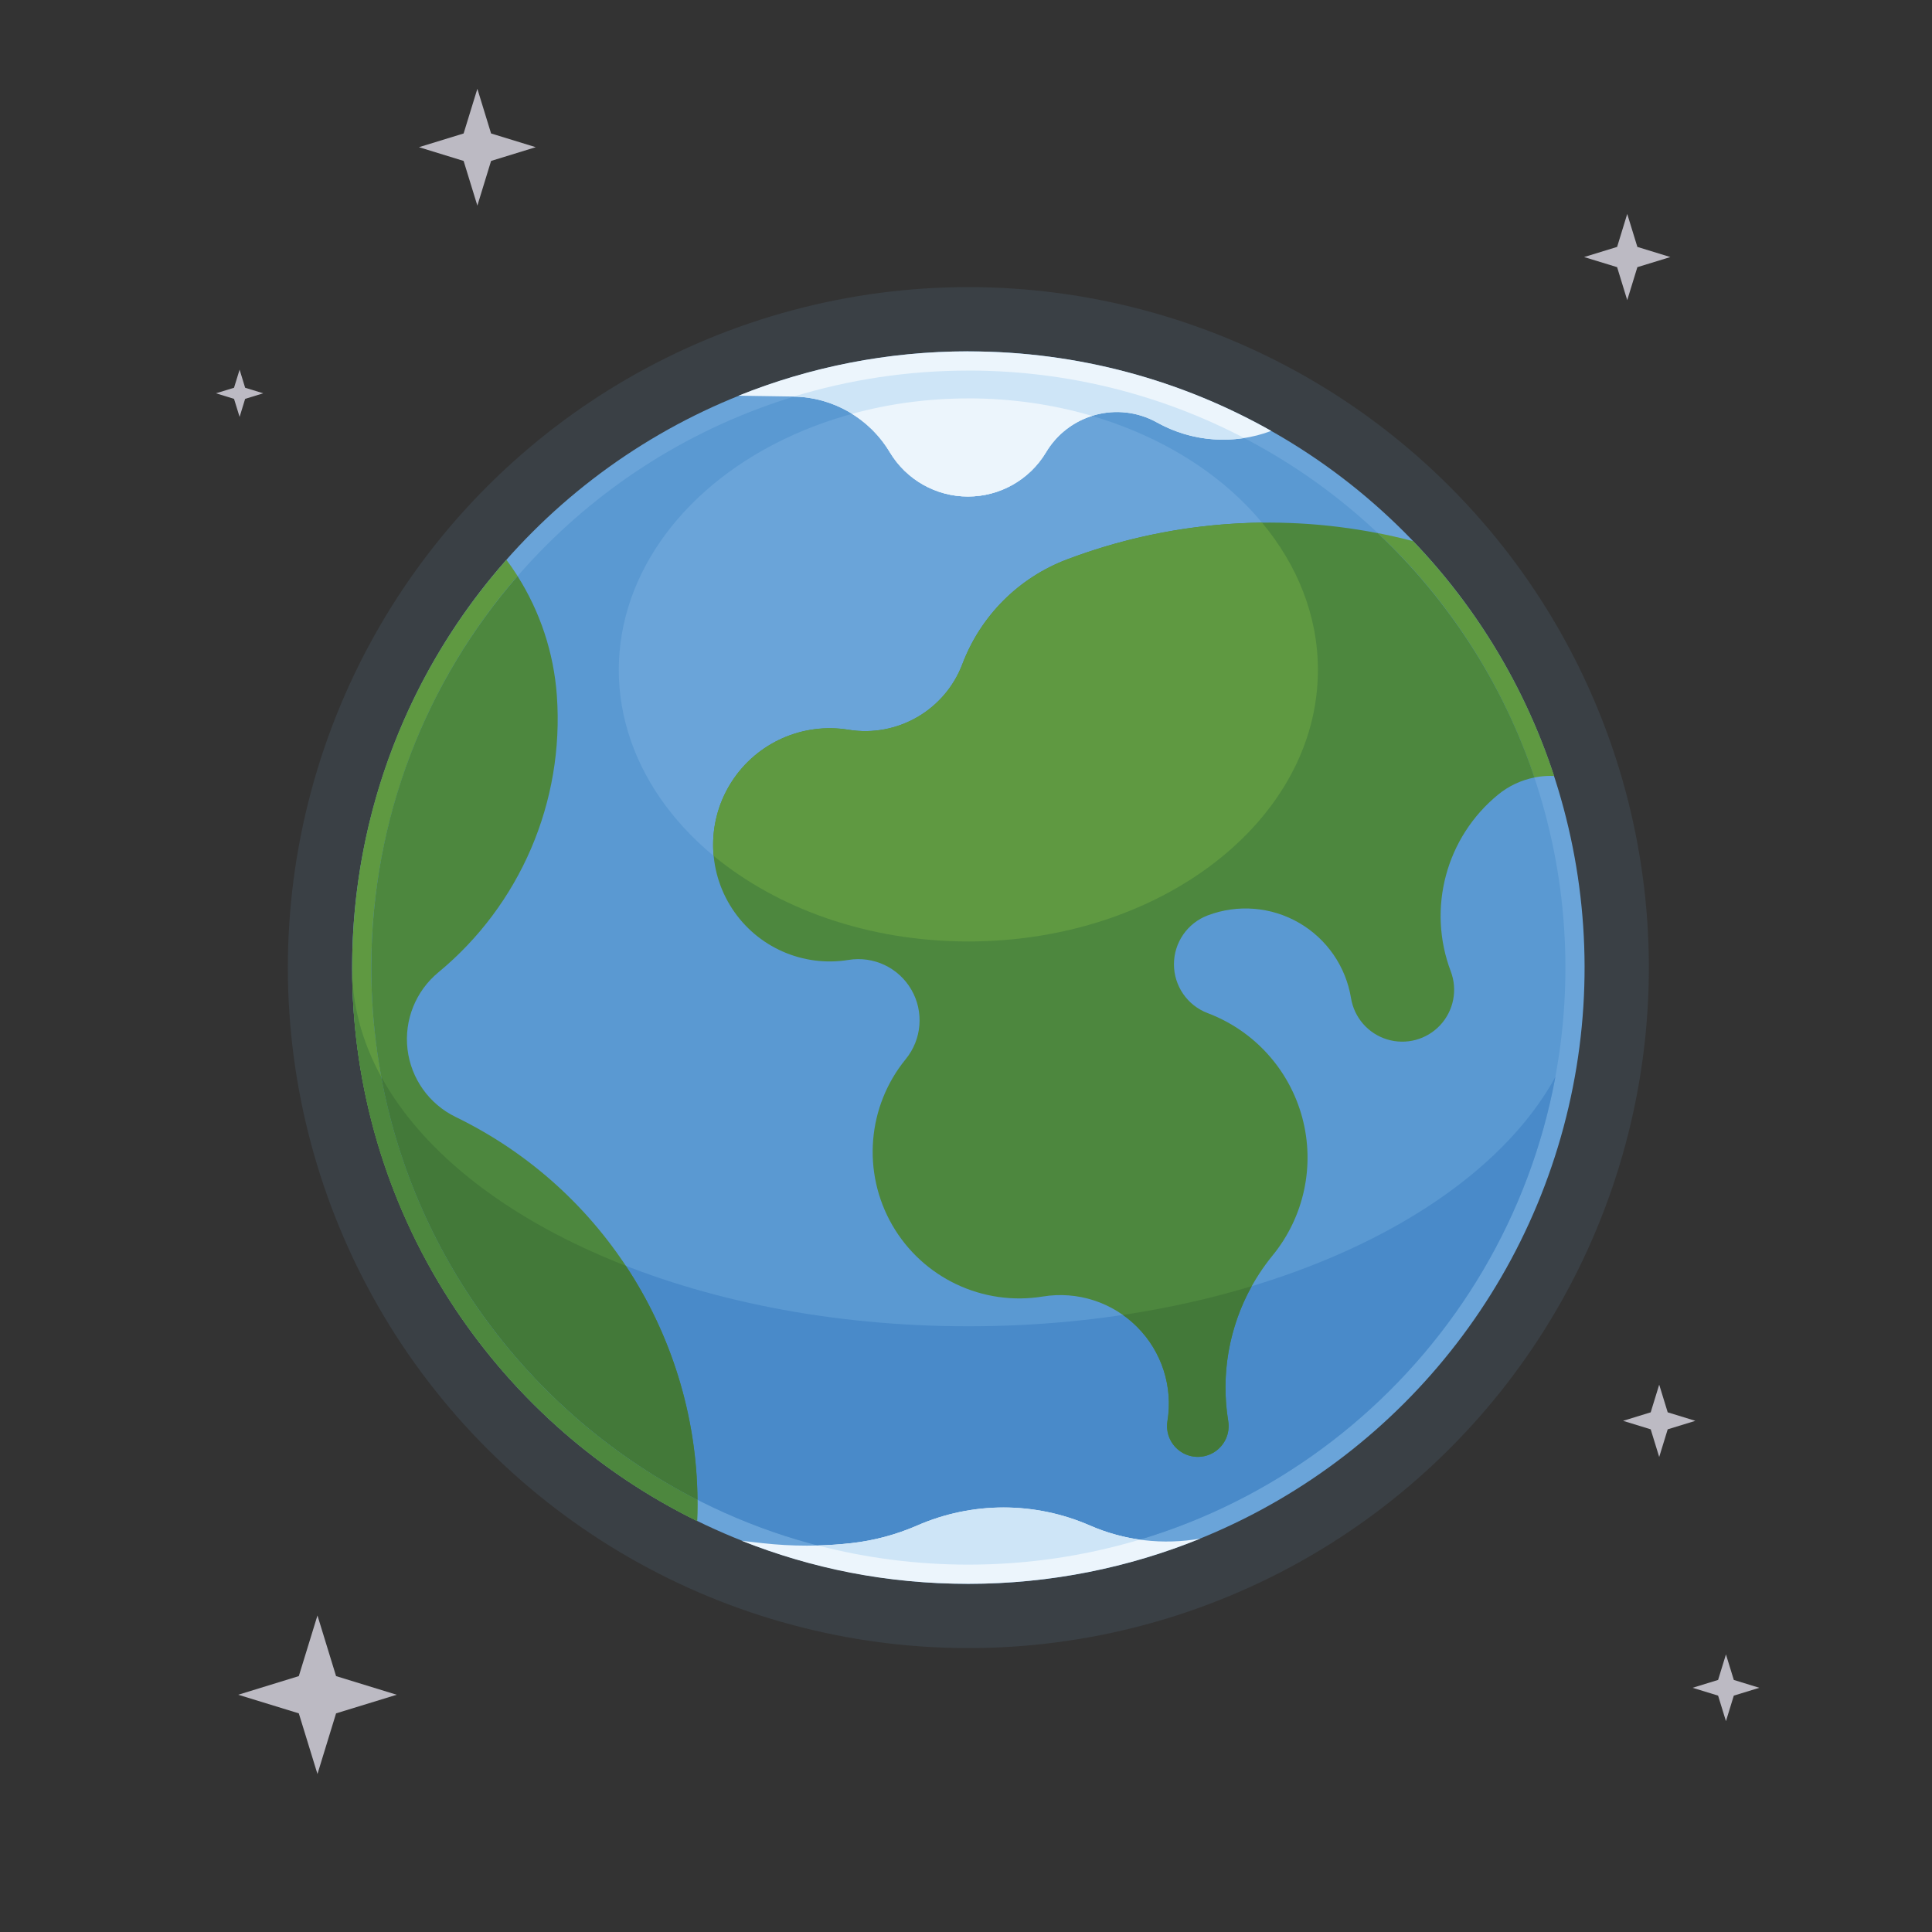 <?xml version="1.0" encoding="UTF-8"?><svg xmlns="http://www.w3.org/2000/svg" viewBox="0 0 600 600"><rect x="0" y="0" width="600" height="600" fill="#333333" stroke="none"/><defs><style>.cls-1{fill:#6aa4d9;}.cls-2{fill:#5a99d2;}.cls-3{fill:#3a4045;}.cls-4{fill:#498ac9;}.cls-4,.cls-5,.cls-6,.cls-7,.cls-8,.cls-9,.cls-10{fill-rule:evenodd;}.cls-5{fill:#5f9941;}.cls-6{fill:#4d873e;}.cls-7{fill:#437939;}.cls-8{fill:#cee5f7;}.cls-9{fill:#bcbac3;}.cls-10{fill:#ecf5fc;}</style></defs><g id="stars"><polygon class="cls-9" points="505.35 66.44 508.5 76.68 518.74 79.83 508.5 82.97 505.35 93.21 502.21 82.97 491.96 79.83 502.21 76.68 505.35 66.44"/><polygon class="cls-9" points="515.28 430.02 517.92 438.61 526.51 441.25 517.92 443.89 515.28 452.48 512.64 443.89 504.06 441.25 512.64 438.61 515.28 430.02"/><polygon class="cls-9" points="536.01 513.79 538.45 521.72 546.37 524.16 538.45 526.59 536.01 534.52 533.57 526.59 525.65 524.16 533.57 521.72 536.01 513.79"/><polygon class="cls-9" points="98.59 501.7 104.37 520.53 123.2 526.32 104.37 532.1 98.59 550.93 92.8 532.1 73.98 526.32 92.8 520.53 98.59 501.7"/><polygon class="cls-9" points="74.41 114.8 76.13 120.42 81.75 122.14 76.13 123.87 74.41 129.48 72.68 123.87 67.07 122.14 72.68 120.42 74.41 114.8"/><polygon class="cls-9" points="148.25 27.58 152.51 41.45 166.38 45.71 152.51 49.98 148.25 63.85 143.98 49.98 130.11 45.71 143.98 41.45 148.25 27.58"/></g><g id="earth"><circle class="cls-3" cx="300.73" cy="300.5" r="211.33" transform="translate(-124.4 300.66) rotate(-45)"/><circle class="cls-1" cx="300.73" cy="300.5" r="191.37" transform="translate(-124.4 300.66) rotate(-45)"/><path class="cls-5" d="M438.89,168.09c19.63,20.48,34.74,45.31,43.76,72.9-6.25-.28-12.45,1.73-17.39,5.76-16.19,13.24-22.11,35.34-14.71,54.9,2.18,5.75,.89,12.23-3.3,16.72-4.2,4.49-10.58,6.2-16.46,4.41-5.88-1.79-10.23-6.76-11.22-12.83-1.61-9.83-7.54-18.41-16.16-23.39-8.62-4.98-19.02-5.82-28.34-2.3-6.31,2.39-10.49,8.43-10.49,15.18s4.17,12.79,10.49,15.18c14.44,5.46,25.36,17.54,29.36,32.45,4,14.91,.57,30.83-9.2,42.78-11.76,14.39-16.79,33.13-13.79,51.47,.61,3.74-1.04,7.48-4.22,9.55-3.17,2.07-7.27,2.07-10.44,0-3.17-2.07-4.83-5.81-4.22-9.55,1.75-10.71-1.76-21.6-9.43-29.27-7.67-7.67-18.56-11.18-29.27-9.43-18.67,3.05-37.29-5.77-46.75-22.16-9.46-16.39-7.79-36.92,4.18-51.57,5-6.12,5.7-14.7,1.75-21.54-3.95-6.85-11.73-10.53-19.53-9.26-14.16,2.31-28.34-3.95-36.17-15.97-7.83-12.02-7.83-27.52,0-39.54,7.83-12.02,22.02-18.28,36.17-15.97,15.15,2.47,29.95-6.07,35.38-20.43,5.67-14.97,17.49-26.79,32.46-32.46,34.54-13.07,72.13-14.95,107.55-5.65Z"/><path class="cls-5" d="M216.51,472.38c-63.46-31.15-107.15-96.41-107.15-171.88,0-48.57,18.1-92.9,47.91-126.65,8.97,12.04,14.56,26.6,15.67,42.19,2.34,32.9-11.37,64.91-36.8,85.91-7.05,5.83-10.66,14.84-9.58,23.92,1.09,9.08,6.71,16.99,14.94,20.99,48.87,23.75,77.14,73.77,75,125.51Z"/><path class="cls-6" d="M216.51,472.38c-63.46-31.15-107.15-96.41-107.15-171.88,0,38.61,33.75,72.62,85.01,92.6,15.39,23.24,23.31,51,22.14,79.27Z"/><circle class="cls-2" cx="300.73" cy="300.5" r="185.42" transform="translate(-124.4 300.66) rotate(-45)"/><path class="cls-4" d="M483.04,334.45c-15.95,86.19-91.5,151.47-182.31,151.47s-166.36-65.28-182.31-151.47c24.67,44.91,96.96,77.44,182.31,77.44s157.64-32.52,182.31-77.44Z"/><ellipse class="cls-1" cx="300.73" cy="208.05" rx="108.56" ry="84.33"/><path class="cls-6" d="M427.9,165.58c21.93,20.68,38.83,46.65,48.64,75.88-4.08,.8-7.97,2.6-11.28,5.31-16.19,13.24-22.11,35.34-14.71,54.9,2.18,5.75,.89,12.23-3.3,16.72-4.2,4.49-10.58,6.2-16.46,4.41-5.88-1.79-10.23-6.76-11.22-12.83-1.61-9.83-7.54-18.41-16.16-23.39-8.62-4.98-19.02-5.82-28.34-2.3-6.31,2.39-10.49,8.43-10.49,15.18s4.17,12.79,10.49,15.18c14.44,5.46,25.36,17.54,29.36,32.45,4,14.91,.57,30.83-9.2,42.78-11.76,14.39-16.79,33.13-13.79,51.47,.61,3.74-1.04,7.48-4.22,9.55-3.17,2.07-7.27,2.07-10.44,0-3.17-2.07-4.83-5.81-4.22-9.55,1.75-10.71-1.76-21.6-9.43-29.27-7.67-7.67-18.56-11.18-29.27-9.43-18.67,3.05-37.29-5.77-46.75-22.16-9.46-16.39-7.79-36.92,4.18-51.57,5-6.12,5.7-14.7,1.75-21.54-3.95-6.85-11.73-10.53-19.53-9.26-14.16,2.31-28.34-3.95-36.17-15.97-7.83-12.02-7.83-27.52,0-39.54,7.83-12.02,22.02-18.28,36.17-15.97,15.15,2.47,29.95-6.07,35.38-20.43,5.67-14.97,17.49-26.79,32.46-32.46,30.98-11.72,64.43-14.44,96.56-8.16Z"/><path class="cls-7" d="M388.74,399.43c-7.03,12.65-9.67,27.41-7.3,41.91,.61,3.74-1.04,7.48-4.22,9.55-3.17,2.07-7.27,2.07-10.44,0-3.17-2.07-4.83-5.81-4.22-9.55,1.75-10.71-1.76-21.6-9.43-29.27-1.37-1.37-2.85-2.61-4.41-3.71,14.03-2.11,27.43-5.12,40.02-8.93Z"/><path class="cls-6" d="M216.62,465.79c-60.13-30.66-101.31-93.16-101.31-165.28,0-46.52,17.13-89.04,45.43-121.59,6.93,10.97,11.24,23.67,12.2,37.14,2.34,32.9-11.37,64.91-36.8,85.91-7.05,5.83-10.66,14.84-9.58,23.92,1.09,9.08,6.71,16.99,14.94,20.99,46.78,22.74,74.69,69.57,75.11,118.91Z"/><path class="cls-7" d="M216.62,465.79c-50.46-25.73-87.57-73.9-98.2-131.35,13.29,24.2,40.4,44.81,75.94,58.67,14.2,21.43,22.04,46.71,22.26,72.68Z"/><path class="cls-5" d="M391.94,162.31c10.97,13.18,17.35,28.88,17.35,45.74,0,46.57-48.6,84.33-108.56,84.33-31.19,0-59.31-10.22-79.11-26.59-.76-8,1.14-16.19,5.71-23.19,7.83-12.02,22.02-18.28,36.17-15.97,15.15,2.47,29.95-6.07,35.38-20.43,5.67-14.97,17.49-26.79,32.46-32.46,19.53-7.39,40.05-11.2,60.6-11.43Z"/><path class="cls-10" d="M372.82,477.81c-22.25,9.05-46.59,14.06-72.09,14.06s-48.57-4.74-70.35-13.35l6.39,.72c9.18,1.03,18.45,1.03,27.64,0,7.05-.79,13.94-2.64,20.45-5.48,17.09-7.46,36.52-7.46,53.61,0,10.89,4.75,22.85,6.1,34.35,4.05Z"/><path class="cls-8" d="M353.95,478.15c-16.86,5.04-34.72,7.76-53.22,7.76-16.15,0-31.81-2.07-46.74-5.95,3.48-.09,6.96-.34,10.42-.73,7.05-.79,13.94-2.64,20.45-5.48,17.09-7.46,36.52-7.46,53.61,0,4.99,2.18,10.19,3.64,15.48,4.39Z"/><path class="cls-10" d="M300.73,109.13c34.19,0,66.29,8.98,94.07,24.69-11.54,4.36-24.53,3.49-35.48-2.62-12.09-6.74-27.36-2.65-34.46,9.23-5.1,8.54-14.32,13.76-24.26,13.76s-19.16-5.23-24.26-13.76c-6.31-10.55-17.63-17.09-29.92-17.28l-17.09-.26c22.06-8.88,46.16-13.78,71.4-13.78Z"/><path class="cls-8" d="M300.73,115.08c30.91,0,60.05,7.58,85.68,20.96-9.18,1.44-18.73-.17-27.09-4.83-12.09-6.74-27.36-2.65-34.46,9.23-5.1,8.54-14.32,13.76-24.26,13.76s-19.16-5.23-24.26-13.76c-6.3-10.55-17.61-17.08-29.89-17.27,17.17-5.25,35.4-8.08,54.29-8.08Z"/><path class="cls-10" d="M300.73,123.72c13.52,0,26.46,1.93,38.41,5.44-5.78,1.82-10.93,5.69-14.28,11.29-5.1,8.54-14.32,13.76-24.26,13.76s-19.16-5.23-24.26-13.76c-2.95-4.94-7-8.99-11.73-11.93,11.3-3.1,23.46-4.79,36.12-4.79Z"/></g></svg>